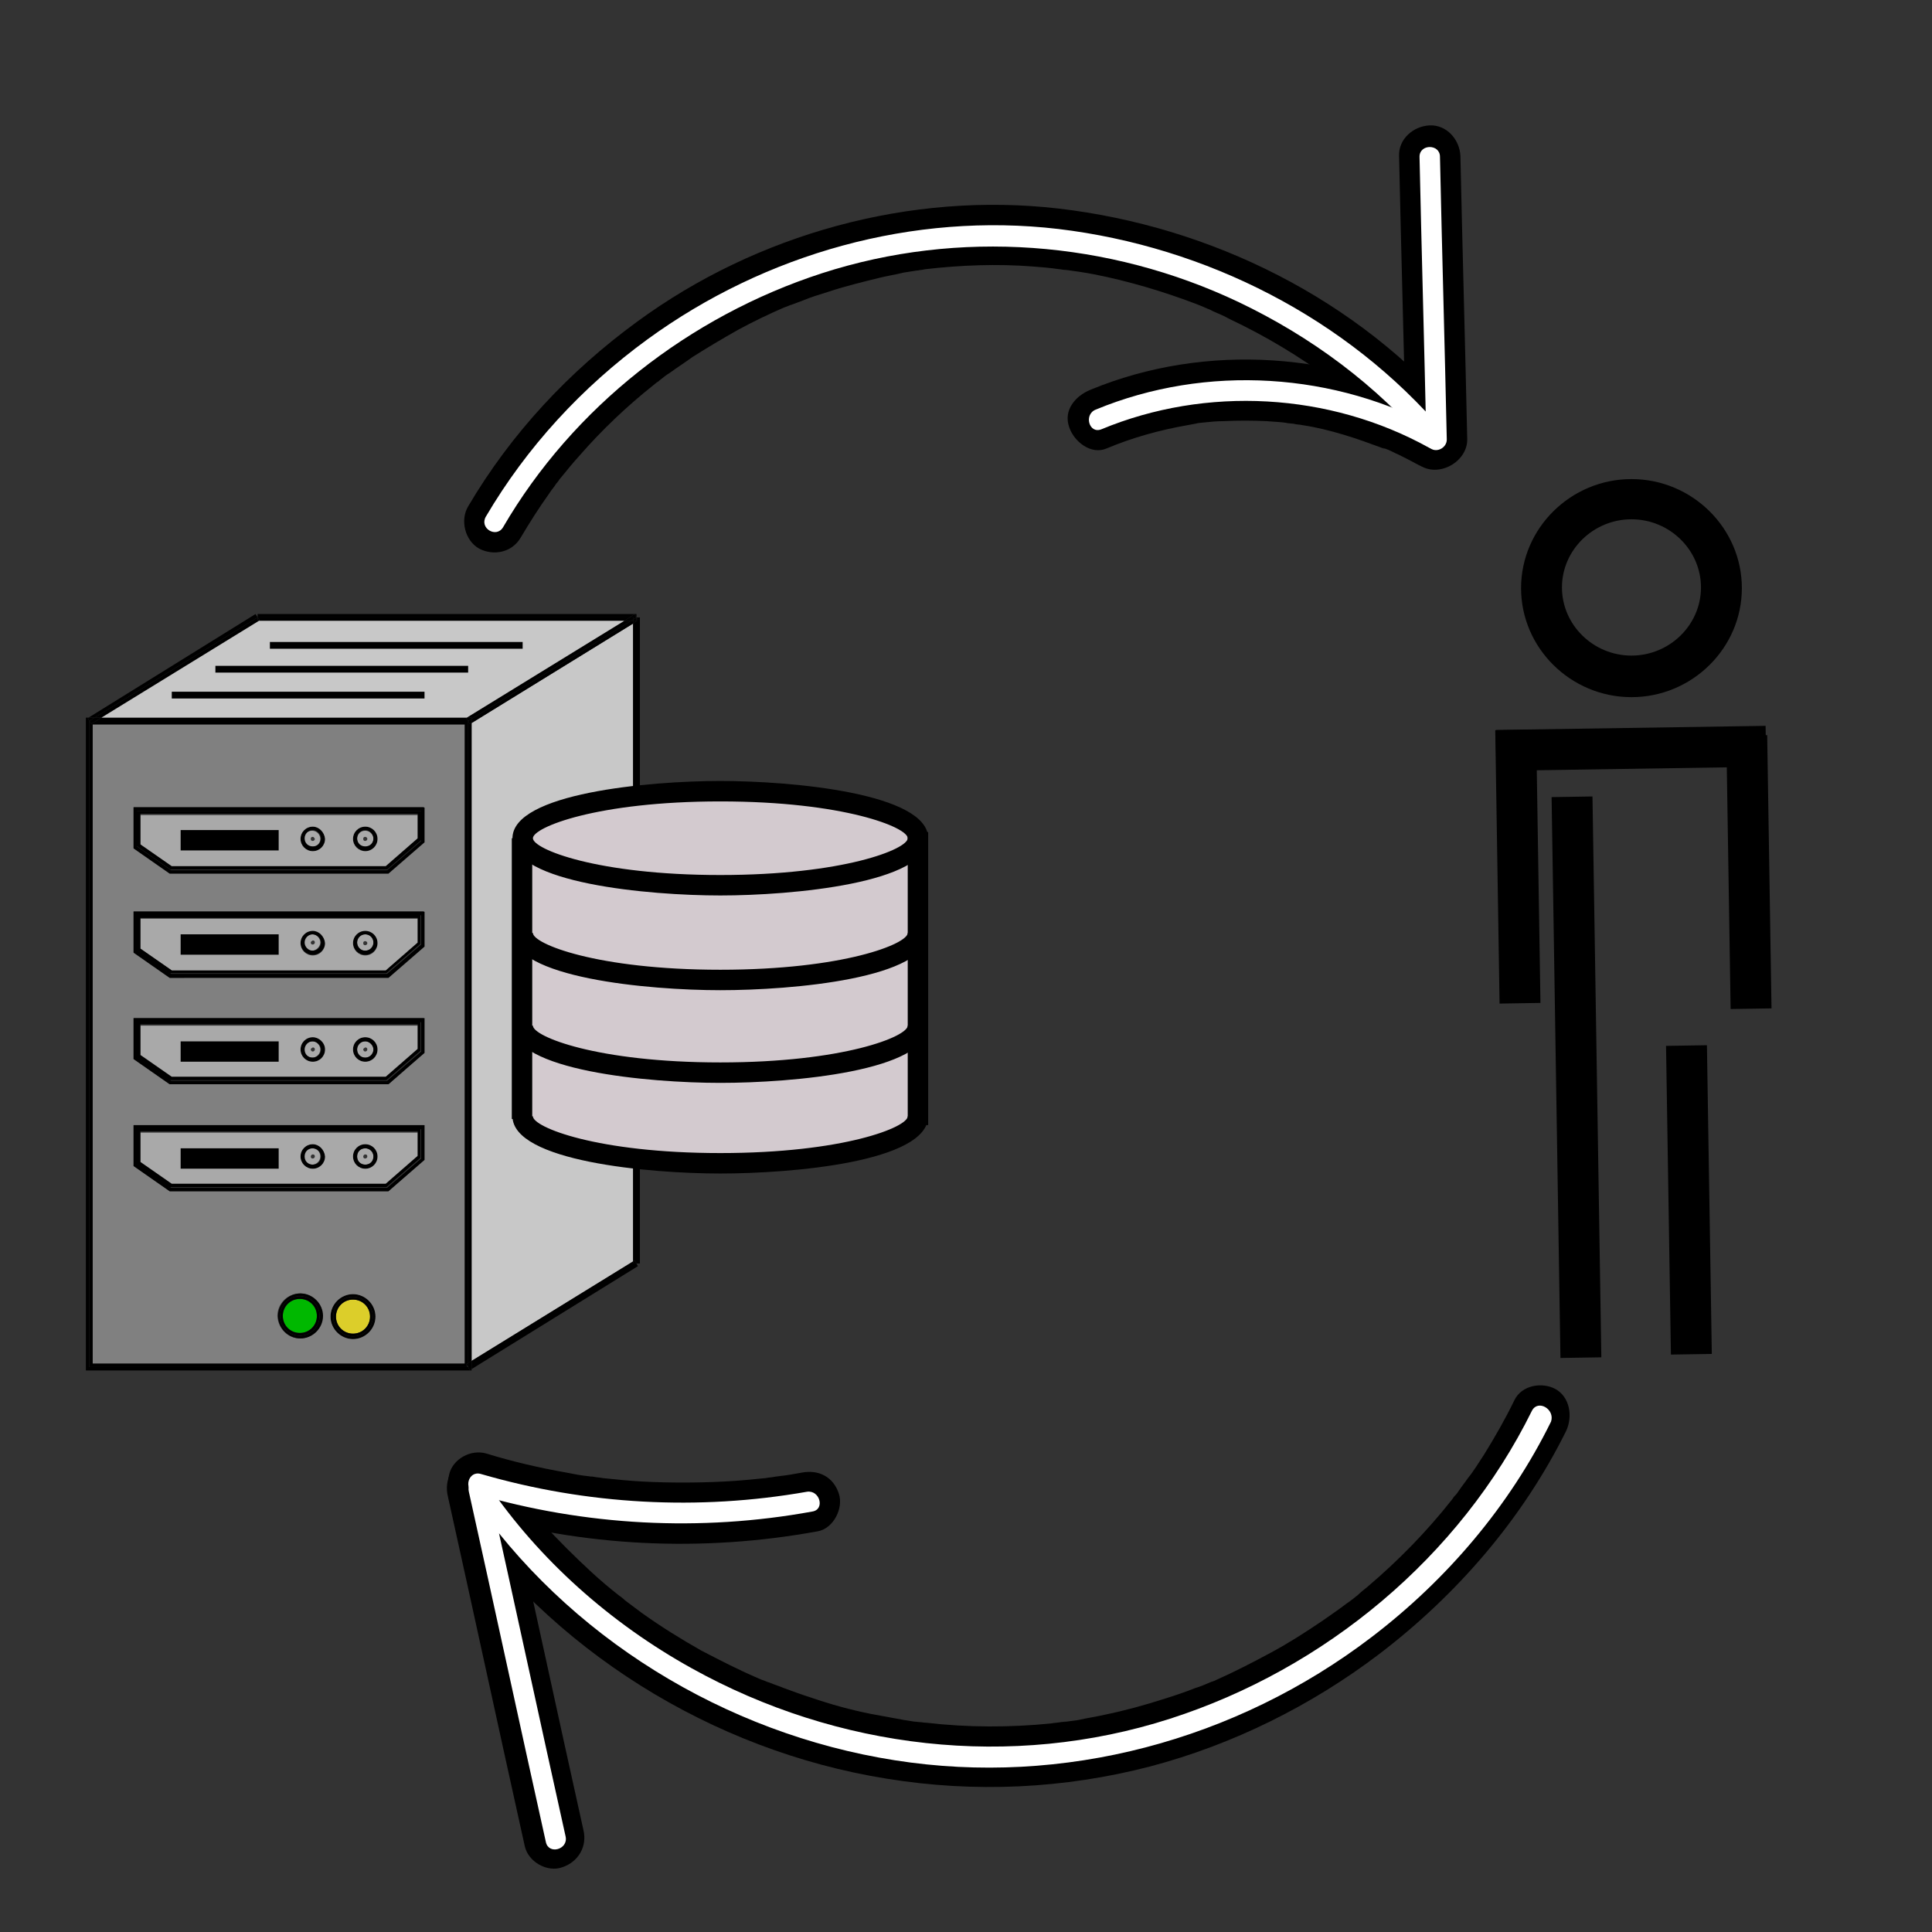 <?xml version="1.0" encoding="utf-8"?>
<!-- Generator: Adobe Illustrator 25.2.3, SVG Export Plug-In . SVG Version: 6.00 Build 0)  -->
<svg version="1.1" id="Warstwa_1" xmlns="http://www.w3.org/2000/svg" xmlns:xlink="http://www.w3.org/1999/xlink" x="0px" y="0px"
	 viewBox="0 0 283.5 283.5" style="enable-background:new 0 0 283.5 283.5;" xml:space="preserve">
<rect x="0" y="0" width="283.5" height="283.5" fill="#333333" stroke="none"/>
<style type="text/css">
	.st0{fill:#C8C8C8;}
	.st1{fill:#A9A9A9;}
	.st2{fill:#DCCE2A;}
	.st3{fill:#808080;}
	.st4{fill:#00B800;}
	.st5{fill:#FFFFFF;}
	.st6{fill:#D3CACF;}
</style>
<g id="XMLID_1_">
	<g>
		<g>
			<g id="XMLID_2_">
				<g>
					<polygon class="st0" points="92.9,91.5 92.9,185.1 69.2,199.7 69.2,106.1 					"/>
					<polygon points="93.4,90.6 93.9,90.6 93.9,185.4 93.4,185.4 93.1,184.9 92.9,185.1 92.9,91.5 93.6,91 					"/>
					<polygon points="93.4,185.4 93.6,185.8 69.2,200.9 69.2,199.7 92.9,185.1 92.9,185.4 					"/>
					<polygon points="93.4,90.6 93.6,91 92.9,91.5 92.9,91.1 93.4,91.1 					"/>
					<polygon points="93.4,90.6 93.4,91.1 92.9,91.1 92.9,90.9 					"/>
					<polygon points="93.4,90.1 93.4,90.6 93.1,90.1 92.4,90.6 37.8,90.6 37.8,90.1 					"/>
					<polygon points="93.1,90.1 93.4,90.6 92.9,90.6 92.4,90.6 					"/>
					<polygon points="93.1,184.9 93.4,185.4 92.9,185.4 92.9,185.1 					"/>
					<polygon points="93.4,90.6 92.9,90.9 92.9,90.6 					"/>
					<polygon points="92.9,91.1 92.9,91.5 69.2,106.1 69.2,105.5 92.6,91.1 					"/>
					<polygon points="92.9,90.9 92.9,91.1 92.6,91.1 					"/>
					<polygon points="92.9,90.6 92.9,90.9 92.6,91.1 91.6,91.1 92.4,90.6 					"/>
					<polygon points="92.6,91.1 69.2,105.5 69.2,105.3 68.5,105.3 91.6,91.1 					"/>
					<polygon points="92.4,90.6 91.6,91.1 38,91.1 38.1,91 37.8,90.6 					"/>
					<rect x="39.6" y="94.2" width="37.1" height="1"/>
					<polygon points="69.2,199.7 69.2,200.9 68.9,201 68.7,200.6 68.7,200.6 68.7,200 					"/>
					<polygon points="69.2,105.5 69.2,106.1 68.9,106.2 68.7,105.8 					"/>
					<polygon points="69.2,105.3 69.2,105.5 68.7,105.8 68.4,105.4 68.5,105.3 					"/>
					<polygon points="68.9,106.2 69.2,106.1 69.2,199.7 68.7,200 68.7,105.8 					"/>
					<polygon points="68.7,200 68.7,200.6 68.7,200.6 68.4,200.2 					"/>
					<rect x="31.6" y="97.7" width="37.1" height="1"/>
					<polygon points="68.4,105.4 68.7,105.8 14.1,105.8 14.9,105.3 68.5,105.3 					"/>
					<rect x="25.2" y="101.5" width="37.1" height="1"/>
					<path class="st1" d="M53.6,122.8c-0.2,0-0.3,0.1-0.3,0.3c0,0.2,0.1,0.3,0.3,0.3c0.1,0,0.3-0.1,0.3-0.3
						C53.9,122.9,53.7,122.8,53.6,122.8z M52.4,123.1c0-0.7,0.5-1.2,1.2-1.2c0.7,0,1.2,0.6,1.2,1.2c0,0.7-0.5,1.2-1.2,1.2
						C52.9,124.3,52.4,123.7,52.4,123.1z"/>
					<path class="st1" d="M52.4,138.3c0-0.7,0.5-1.2,1.2-1.2c0.7,0,1.2,0.5,1.2,1.2c0,0.7-0.5,1.2-1.2,1.2
						C52.9,139.6,52.4,139,52.4,138.3z M53.6,138.1c-0.2,0-0.3,0.1-0.3,0.3c0,0.2,0.1,0.3,0.3,0.3c0.1,0,0.3-0.1,0.3-0.3
						C53.9,138.2,53.7,138.1,53.6,138.1z"/>
					<path class="st1" d="M53.3,169.7c0,0.2,0.1,0.3,0.3,0.3c0.1,0,0.3-0.1,0.3-0.3c0-0.2-0.1-0.3-0.3-0.3
						C53.4,169.4,53.3,169.6,53.3,169.7z M53.6,170.9c-0.7,0-1.2-0.5-1.2-1.2c0-0.7,0.5-1.2,1.2-1.2c0.7,0,1.2,0.5,1.2,1.2
						C54.8,170.4,54.3,170.9,53.6,170.9z"/>
					<path class="st1" d="M53.3,154c0,0.1,0.1,0.3,0.3,0.3c0.1,0,0.3-0.1,0.3-0.3c0-0.2-0.1-0.3-0.3-0.3
						C53.4,153.8,53.3,153.9,53.3,154z M53.6,155.2c-0.7,0-1.2-0.6-1.2-1.2c0-0.7,0.5-1.2,1.2-1.2c0.7,0,1.2,0.6,1.2,1.2
						C54.8,154.7,54.2,155.2,53.6,155.2z"/>
					<ellipse class="st2" cx="51.8" cy="193.2" rx="2.5" ry="2.5"/>
					<path d="M51.8,169.7c0-1,0.8-1.8,1.8-1.8c1,0,1.8,0.8,1.8,1.8c0,1-0.8,1.8-1.8,1.8C52.6,171.5,51.8,170.7,51.8,169.7z
						 M53.6,168.5c-0.7,0-1.2,0.5-1.2,1.2c0,0.7,0.5,1.2,1.2,1.2c0.7,0,1.2-0.5,1.2-1.2C54.8,169,54.2,168.5,53.6,168.5z"/>
					<path d="M53.6,137.1c-0.7,0-1.2,0.6-1.2,1.2s0.5,1.2,1.2,1.2c0.7,0,1.2-0.6,1.2-1.2C54.8,137.7,54.3,137.1,53.6,137.1z
						 M51.8,138.3c0-1,0.8-1.8,1.8-1.8c1,0,1.8,0.8,1.8,1.8c0,1-0.8,1.8-1.8,1.8C52.6,140.1,51.8,139.3,51.8,138.3z"/>
					<path d="M53.6,121.8c-0.7,0-1.2,0.6-1.2,1.2c0,0.7,0.5,1.2,1.2,1.2c0.7,0,1.2-0.5,1.2-1.2C54.8,122.4,54.2,121.8,53.6,121.8z
						 M51.8,123.1c0-1,0.8-1.8,1.8-1.8c1,0,1.8,0.8,1.8,1.8c0,1-0.8,1.8-1.8,1.8C52.6,124.8,51.8,124,51.8,123.1z"/>
					<path d="M51.8,154c0-1,0.8-1.8,1.8-1.8c1,0,1.8,0.8,1.8,1.8s-0.8,1.8-1.8,1.8C52.6,155.8,51.8,155,51.8,154z M53.6,152.8
						c-0.7,0-1.2,0.6-1.2,1.2c0,0.7,0.5,1.2,1.2,1.2c0.7,0,1.2-0.6,1.2-1.2C54.8,153.4,54.2,152.8,53.6,152.8z"/>
					<path d="M48.9,193.2c0-1.6,1.3-2.9,2.9-2.9c1.6,0,2.9,1.3,2.9,2.9c0,1.6-1.3,2.9-2.9,2.9C50.2,196.1,48.9,194.8,48.9,193.2z
						 M51.8,190.7c-1.4,0-2.5,1.1-2.5,2.5s1.1,2.5,2.5,2.5s2.5-1.1,2.5-2.5S53.2,190.7,51.8,190.7z"/>
					<path d="M51.8,190.3c-1.6,0-2.9,1.3-2.9,2.9c0,1.6,1.3,2.9,2.9,2.9c1.6,0,2.9-1.3,2.9-2.9C54.7,191.6,53.4,190.3,51.8,190.3z
						 M51.8,196.5c-1.8,0-3.3-1.5-3.3-3.3s1.5-3.3,3.3-3.3s3.3,1.5,3.3,3.3S53.6,196.5,51.8,196.5z"/>
					<path class="st3" d="M48.5,193.2c0,1.8,1.5,3.3,3.3,3.3s3.3-1.5,3.3-3.3s-1.5-3.3-3.3-3.3S48.5,191.4,48.5,193.2z M44,196.4
						c1.8,0,3.3-1.5,3.3-3.3c0-1.8-1.5-3.3-3.3-3.3s-3.3,1.5-3.3,3.3C40.8,194.9,42.2,196.4,44,196.4z M68.2,106.3v93.8H13.6v-93.8
						H68.2z M62.2,170.2v-5.1H19.6v6l5.3,3.7H57L62.2,170.2z M62.2,154.5v-5.1H19.6v6l5.3,3.7H57L62.2,154.5z M62.2,138.8v-5.1H19.6
						v6l5.3,3.7H57L62.2,138.8z M62.2,123.5v-5.1H19.6v6l5.3,3.7H57L62.2,123.5z"/>
					<path class="st1" d="M45.9,122.8c-0.2,0-0.3,0.1-0.3,0.3c0,0.2,0.1,0.3,0.3,0.3c0.1,0,0.3-0.1,0.3-0.3
						C46.1,122.9,46,122.8,45.9,122.8z M44.6,123.1c0-0.7,0.5-1.2,1.2-1.2c0.7,0,1.2,0.6,1.2,1.2c0,0.7-0.6,1.2-1.2,1.2
						C45.2,124.3,44.6,123.7,44.6,123.1z"/>
					<path class="st1" d="M45.6,138.3c0,0.2,0.1,0.3,0.3,0.3c0.1,0,0.3-0.1,0.3-0.3c0-0.2-0.1-0.3-0.3-0.3
						C45.7,138.1,45.6,138.2,45.6,138.3z M44.6,138.3c0-0.7,0.5-1.2,1.2-1.2c0.7,0,1.2,0.6,1.2,1.2s-0.6,1.2-1.2,1.2
						C45.2,139.6,44.6,139,44.6,138.3z"/>
					<path class="st1" d="M44.6,169.7c0-0.7,0.5-1.2,1.2-1.2c0.7,0,1.2,0.5,1.2,1.2c0,0.7-0.6,1.2-1.2,1.2
						C45.2,170.9,44.6,170.4,44.6,169.7z M45.6,169.7c0,0.2,0.1,0.3,0.3,0.3c0.1,0,0.3-0.1,0.3-0.3c0-0.2-0.1-0.3-0.3-0.3
						C45.7,169.4,45.6,169.6,45.6,169.7z"/>
					<path class="st1" d="M44.6,154c0-0.7,0.5-1.2,1.2-1.2c0.7,0,1.2,0.6,1.2,1.2c0,0.7-0.6,1.2-1.2,1.2
						C45.2,155.2,44.6,154.7,44.6,154z M45.6,154c0,0.1,0.1,0.3,0.3,0.3c0.1,0,0.3-0.1,0.3-0.3c0-0.2-0.1-0.3-0.3-0.3
						C45.7,153.8,45.6,153.9,45.6,154z"/>
					<path d="M45.9,168.5c-0.7,0-1.2,0.5-1.2,1.2c0,0.7,0.5,1.2,1.2,1.2c0.7,0,1.2-0.5,1.2-1.2C47.1,169,46.5,168.5,45.9,168.5z
						 M44.1,169.7c0-1,0.8-1.8,1.8-1.8s1.8,0.8,1.8,1.8c0,1-0.8,1.8-1.8,1.8S44.1,170.7,44.1,169.7z"/>
					<path d="M45.9,137.1c-0.7,0-1.2,0.6-1.2,1.2s0.5,1.2,1.2,1.2c0.7,0,1.2-0.6,1.2-1.2S46.5,137.1,45.9,137.1z M44.1,138.3
						c0-1,0.8-1.8,1.8-1.8s1.8,0.8,1.8,1.8c0,1-0.8,1.8-1.8,1.8S44.1,139.3,44.1,138.3z"/>
					<path d="M45.9,121.8c-0.7,0-1.2,0.6-1.2,1.2c0,0.7,0.5,1.2,1.2,1.2c0.7,0,1.2-0.5,1.2-1.2C47.1,122.4,46.5,121.8,45.9,121.8z
						 M44.1,123.1c0-1,0.8-1.8,1.8-1.8s1.8,0.8,1.8,1.8c0,1-0.8,1.8-1.8,1.8S44.1,124,44.1,123.1z"/>
					<path d="M45.9,152.8c-0.7,0-1.2,0.6-1.2,1.2c0,0.7,0.5,1.2,1.2,1.2c0.7,0,1.2-0.6,1.2-1.2C47.1,153.4,46.5,152.8,45.9,152.8z
						 M44.1,154c0-1,0.8-1.8,1.8-1.8s1.8,0.8,1.8,1.8s-0.8,1.8-1.8,1.8S44.1,155,44.1,154z"/>
					<ellipse class="st4" cx="44" cy="193.1" rx="2.5" ry="2.5"/>
					<path d="M44,196c-1.6,0-2.9-1.3-2.9-2.9c0-1.6,1.3-2.9,2.9-2.9c1.6,0,2.9,1.3,2.9,2.9C46.9,194.7,45.6,196,44,196z M41.5,193.1
						c0,1.4,1.1,2.5,2.5,2.5s2.5-1.1,2.5-2.5s-1.1-2.5-2.5-2.5S41.5,191.7,41.5,193.1z"/>
					<path d="M44,190.2c-1.6,0-2.9,1.3-2.9,2.9c0,1.6,1.3,2.9,2.9,2.9c1.6,0,2.9-1.3,2.9-2.9C46.9,191.5,45.6,190.2,44,190.2z
						 M40.8,193.1c0-1.8,1.5-3.3,3.3-3.3s3.3,1.5,3.3,3.3c0,1.8-1.5,3.3-3.3,3.3S40.8,194.9,40.8,193.1z"/>
					<rect x="26.5" y="168.5" width="14.4" height="3"/>
					<rect x="26.5" y="152.8" width="14.4" height="3"/>
					<rect x="26.5" y="137.1" width="14.4" height="3"/>
					<rect x="26.5" y="121.8" width="14.4" height="3"/>
					<polygon points="37.8,90.6 38.1,91 38,91.1 37.8,91.1 					"/>
					<polygon points="38,91.1 14.9,105.3 13.9,105.3 37.8,90.6 37.8,91.1 					"/>
					<polygon points="37.5,90.1 37.8,90.6 13.9,105.3 13,105.3 					"/>
					<path class="st0" d="M62.4,101.5H25.2v1h37.1V101.5z M68.7,97.7H31.6v1h37.1V97.7z M39.6,95.2h37.1v-1H39.6V95.2z M68.5,105.3
						H14.9L38,91.1h53.6L68.5,105.3z"/>
					<path class="st1" d="M53.6,167.9c-1,0-1.8,0.8-1.8,1.8c0,1,0.8,1.8,1.8,1.8c1,0,1.8-0.8,1.8-1.8
						C55.4,168.7,54.6,167.9,53.6,167.9z M45.9,167.9c-1,0-1.8,0.8-1.8,1.8c0,1,0.8,1.8,1.8,1.8s1.8-0.8,1.8-1.8
						C47.6,168.7,46.8,167.9,45.9,167.9z M26.5,171.5h14.4v-3H26.5V171.5z M25.2,173.8l-4.6-3.2v-4.4h40.7v3.6l-4.7,4.1H25.2z"/>
					<path class="st1" d="M53.6,152.2c-1,0-1.8,0.8-1.8,1.8s0.8,1.8,1.8,1.8c1,0,1.8-0.8,1.8-1.8S54.6,152.2,53.6,152.2z
						 M45.9,152.2c-1,0-1.8,0.8-1.8,1.8s0.8,1.8,1.8,1.8s1.8-0.8,1.8-1.8S46.8,152.2,45.9,152.2z M26.5,155.8h14.4v-3H26.5V155.8z
						 M25.2,158.1l-4.6-3.2v-4.4h40.7v3.6l-4.7,4.1H25.2z"/>
					<path class="st1" d="M53.6,136.6c-1,0-1.8,0.8-1.8,1.8c0,1,0.8,1.8,1.8,1.8c1,0,1.8-0.8,1.8-1.8
						C55.4,137.4,54.6,136.6,53.6,136.6z M45.9,136.6c-1,0-1.8,0.8-1.8,1.8c0,1,0.8,1.8,1.8,1.8s1.8-0.8,1.8-1.8
						C47.6,137.4,46.8,136.6,45.9,136.6z M26.5,140.1h14.4v-3H26.5V140.1z M25.2,142.4l-4.6-3.2v-4.4h40.7v3.6l-4.7,4.1H25.2z"/>
					<path class="st1" d="M53.6,121.3c-1,0-1.8,0.8-1.8,1.8c0,1,0.8,1.8,1.8,1.8c1,0,1.8-0.8,1.8-1.8
						C55.4,122.1,54.6,121.3,53.6,121.3z M45.9,121.3c-1,0-1.8,0.8-1.8,1.8c0,1,0.8,1.8,1.8,1.8s1.8-0.8,1.8-1.8
						C47.6,122.1,46.8,121.3,45.9,121.3z M26.5,124.8h14.4v-3H26.5V124.8z M25.2,127.2l-4.6-3.2v-4.4h40.7v3.6l-4.7,4.1H25.2z"/>
					<path d="M20.6,119.5v4.4l4.6,3.2h31.4l4.7-4.1v-3.6H20.6z M20.1,119h41.7v4.3l-5,4.3H25l-5-3.5V119z"/>
					<path d="M20.6,134.8v4.4l4.6,3.2h31.4l4.7-4.1v-3.6H20.6z M25,142.9l-5-3.5v-5.2h41.7v4.3l-5,4.3H25z"/>
					<path d="M20.6,150.4v4.4l4.6,3.2h31.4l4.7-4.1v-3.6H20.6z M25,158.6l-5-3.5v-5.2h41.7v4.3l-5,4.3H25z"/>
					<path d="M20.6,166.1v4.4l4.6,3.2h31.4l4.7-4.1v-3.6H20.6z M25,174.3l-5-3.5v-5.2h41.7v4.3l-5,4.3H25z"/>
					<path d="M20.1,119v5.2l5,3.5h31.7l5-4.3V119H20.1z M19.6,118.5h42.7v5.1l-5.3,4.6H24.9l-5.3-3.7V118.5z"/>
					<path d="M20.1,134.2v5.2l5,3.5h31.7l5-4.3v-4.3H20.1z M19.6,133.8h42.7v5.1l-5.3,4.6H24.9l-5.3-3.7V133.8z"/>
					<path d="M20.1,149.9v5.2l5,3.5h31.7l5-4.3v-4.3H20.1z M19.6,149.4h42.7v5.1l-5.3,4.6H24.9l-5.3-3.7V149.4z"/>
					<path d="M20.1,165.6v5.2l5,3.5h31.7l5-4.3v-4.3H20.1z M19.6,165.1h42.7v5.1l-5.3,4.6H24.9l-5.3-3.7V165.1z"/>
					<polygon points="14.9,105.3 14.1,105.8 13.1,105.8 13.9,105.3 					"/>
					<polygon points="14.1,105.8 13.4,106.2 13.1,105.8 					"/>
					<polygon points="13.9,105.3 13.1,105.8 12.9,105.4 13,105.3 					"/>
					<path d="M13.4,106.2l0.7-0.4h54.6V200l-0.3,0.2l0.2,0.4H13.1v-94.8L13.4,106.2z M13.6,200.1h54.6v-93.8H13.6V200.1z"/>
					<polygon points="13.1,200.6 68.7,200.6 68.9,201 69.2,200.9 69.2,201.1 12.6,201.1 12.6,105.3 13,105.3 12.9,105.4 13.1,105.8 
											"/>
				</g>
			</g>
		</g>
	</g>
</g>
<g>
	<g>
		<g>
			<g>
				<path d="M76.4,78.9c1.3-2.2,2.7-4.4,4.2-6.5c0.3-0.5,0.7-0.9,1-1.4c0.1-0.1,0.9-1.1,0.2-0.3c0.2-0.2,0.3-0.4,0.5-0.6
					C83.2,69,84,68,85,66.9c3.3-3.8,7-7.3,10.9-10.4c0.1-0.1,1.1-0.9,0.3-0.2c0.2-0.2,0.4-0.3,0.6-0.5c0.5-0.4,1-0.8,1.5-1.1
					c1.1-0.8,2.2-1.5,3.3-2.3c2.2-1.4,4.4-2.7,6.7-4c2.2-1.2,4.5-2.3,6.8-3.3c-0.8,0.4-0.2,0.1,0,0c0.4-0.1,0.7-0.3,1.1-0.4
					c0.5-0.2,1.1-0.4,1.6-0.6c1.2-0.5,2.5-0.9,3.8-1.3c2.4-0.8,4.9-1.4,7.3-2c1.2-0.3,2.5-0.5,3.7-0.8c0.6-0.1,1.2-0.2,1.9-0.3
					c0.3,0,0.5-0.1,0.8-0.1c0.9-0.1-0.7,0.1,0.5-0.1c5.2-0.6,10.5-0.8,15.7-0.4c1.3,0.1,2.6,0.2,3.9,0.4c0.3,0,0.5,0.1,0.8,0.1
					c1.3,0.2-0.6-0.1,0.2,0c0.7,0.1,1.4,0.2,2.1,0.3c2.6,0.4,5.2,1,7.8,1.7s5.1,1.5,7.6,2.4c1.1,0.4,2.2,0.8,3.3,1.3
					c0.1,0,1.3,0.6,0.4,0.2c0.2,0.1,0.5,0.2,0.7,0.3c0.7,0.3,1.4,0.6,2.1,1c5.3,2.5,10.3,5.5,15,9c0.1,0.1,1.1,0.9,0.3,0.2
					c0.3,0.2,0.6,0.5,0.9,0.7c0.6,0.4,1.1,0.9,1.6,1.4c1.1,1,2.2,2,3.3,3c2.2,2,4.2,4.2,6.1,6.5c2.6,3,7.8,0.5,7.7-3.2
					c-0.3-13.8-0.7-27.7-1-41.5c-0.1-2.4-2-4.6-4.5-4.5c-2.4,0.1-4.6,2-4.5,4.5c0.3,13.8,0.7,27.7,1,41.5c2.6-1.1,5.1-2.1,7.7-3.2
					c-14.7-17.3-36.3-28-58.7-30.6c-21.7-2.5-44.2,3.7-61.8,16.6c-10,7.3-18.5,16.4-24.8,27.1c-1.2,2-0.5,5,1.6,6.2
					C72.4,81.6,75.1,81.1,76.4,78.9L76.4,78.9z"/>
			</g>
		</g>
	</g>
</g>
<g>
	<g>
		<g>
			<path d="M212.8,60.5c-15.9-8.9-35.9-10.3-52.8-3.3c-2.2,0.9-4,3-3.1,5.5c0.7,2.1,3.2,4.1,5.5,3.1c3.8-1.6,7.8-2.7,11.8-3.4
				c0.5-0.1,1.1-0.2,1.6-0.3c-1,0.1,0.7-0.1,0.8-0.1c1-0.1,1.9-0.2,2.9-0.2c2.1-0.1,4.3-0.1,6.4,0c1,0.1,2.1,0.1,3.1,0.3
				c0.2,0,1.9,0.2,0.8,0.1c0.5,0.1,1,0.1,1.4,0.2c2,0.3,4,0.8,6,1.4c2,0.6,3.9,1.3,5.8,2c0.3,0.1,0.3,0.1-0.1-0.1
				c0.3,0.1,0.5,0.2,0.8,0.3c0.5,0.2,1,0.5,1.5,0.7c1,0.5,2,1,2.9,1.5c2.1,1.1,5,0.6,6.2-1.6C215.5,64.5,215,61.7,212.8,60.5
				L212.8,60.5z"/>
		</g>
	</g>
</g>
<g>
	<g>
		<g>
			<g>
				<path class="st5" d="M73.8,77.4c10.3-17.7,27.4-31,46.8-37.3c20.1-6.5,42.1-4.8,61.1,4.2c10.7,5.1,20.3,12.2,28,21.3
					c0.9,1,2.6,0.2,2.6-1.1c-0.3-13.8-0.7-27.7-1-41.5c0-1.9-3-1.9-3,0c0.3,13.8,0.7,27.7,1,41.5c0.9-0.4,1.7-0.7,2.6-1.1
					c-14.2-16.7-34.9-27.2-56.6-29.8c-21.3-2.5-43,3.6-60.3,16.2c-9.6,7-17.7,15.8-23.7,26C70.3,77.5,72.8,79,73.8,77.4L73.8,77.4z"
					/>
			</g>
		</g>
	</g>
</g>
<g>
	<g>
		<g>
			<path class="st5" d="M211.3,63.1c-15.3-8.5-34.3-9.7-50.5-3c-1.8,0.7-1,3.6,0.8,2.9c15.4-6.4,33.5-5.4,48.1,2.7
				C211.5,66.6,213,64,211.3,63.1L211.3,63.1z"/>
		</g>
	</g>
</g>
<g>
	<g>
		<g>
			<g>
				<path d="M222.2,205.5c-1.3,2.7-2.8,5.3-4.4,7.9c-0.8,1.2-1.5,2.4-2.4,3.5c-0.4,0.6-0.9,1.2-1.3,1.8c-0.2,0.3-0.4,0.6-0.7,0.9
					c0.6-0.8-0.2,0.2-0.3,0.4c-3.7,4.7-7.9,9-12.5,12.9c-0.5,0.4-1,0.8-1.4,1.2c-0.3,0.2-0.6,0.5-0.9,0.7c-0.1,0.1-1.1,0.8-0.3,0.2
					c-1.3,1-2.6,1.9-3.9,2.8c-2.5,1.7-5,3.3-7.6,4.7s-5.3,2.8-8,4c-0.1,0.1-1.3,0.5-0.3,0.1c-0.2,0.1-0.5,0.2-0.7,0.3
					c-0.7,0.3-1.4,0.6-2.1,0.8c-1.5,0.6-3,1.1-4.6,1.6c-2.8,0.9-5.7,1.7-8.6,2.3c-1.3,0.3-2.7,0.5-4,0.8c-0.7,0.1-1.5,0.2-2.2,0.3
					c1.1-0.2-0.1,0-0.3,0c-0.5,0.1-1,0.1-1.5,0.2c-6,0.6-12.2,0.6-18.2-0.1c-0.4,0-0.8-0.1-1.1-0.1c-0.2,0-1.4-0.2-0.3,0
					c-0.6-0.1-1.3-0.2-1.9-0.3c-1.6-0.3-3.3-0.6-4.9-0.9c-3-0.6-5.9-1.4-8.8-2.4c-1.3-0.4-2.6-0.9-4-1.4c-0.7-0.3-1.4-0.5-2.1-0.8
					c-0.4-0.1-0.7-0.3-1.1-0.4c-0.5-0.2-0.5-0.2,0,0c-0.2-0.1-0.5-0.2-0.7-0.3c-2.8-1.2-5.5-2.6-8.2-4c-3-1.7-5.9-3.5-8.7-5.5
					c-0.7-0.5-1.3-1-2-1.5c-0.3-0.2-0.5-0.4-0.8-0.6c0.8,0.6-0.4-0.4-0.6-0.5c-1.4-1.1-2.7-2.2-4-3.4c-2.5-2.3-4.9-4.7-7.2-7.2
					c-1.1-1.2-2.1-2.5-3.1-3.8c0.6,0.8-0.1-0.2-0.2-0.3c-0.3-0.4-0.6-0.8-0.9-1.2c-0.5-0.7-1-1.4-1.5-2.2c-1.3-1.9-3.5-2.7-5.6-1.8
					s-3.1,3.1-2.6,5.3c3.8,17.1,7.5,34.3,11.3,51.4c0.5,2.3,3.3,3.9,5.5,3.1c2.4-0.8,3.7-3.1,3.1-5.5c-3.8-17.1-7.5-34.3-11.3-51.4
					c-2.7,1.2-5.5,2.3-8.2,3.5c14.6,21.5,38.4,36.3,64,40.4c12.9,2.1,26,1.5,38.7-1.8c12.1-3.2,23.6-8.9,33.6-16.5
					c11.4-8.7,21-19.8,27.4-32.7c1-2.1,0.6-5-1.6-6.2C226.3,202.8,223.3,203.2,222.2,205.5L222.2,205.5z"/>
			</g>
		</g>
	</g>
</g>
<g>
	<g>
		<g>
			<g>
				<path d="M69,222.1c16.6,4.9,34.1,5.7,51,2.6c2.3-0.4,3.8-3.4,3.1-5.5c-0.8-2.5-3-3.6-5.5-3.1c-1.1,0.2-2.2,0.4-3.2,0.5
					c-0.1,0-1.4,0.2-0.7,0.1c-0.5,0.1-0.9,0.1-1.4,0.2c-2,0.2-4,0.4-6.1,0.5c-4,0.2-8,0.2-11.9,0c-1.9-0.1-3.9-0.3-5.8-0.5
					c-0.5-0.1-0.9-0.1-1.4-0.2c-0.6-0.1-0.6-0.1-0.2,0c-0.2,0-0.5-0.1-0.7-0.1c-1-0.1-2-0.3-3-0.5c-4-0.7-7.9-1.6-11.8-2.8
					c-2.3-0.7-5,0.8-5.5,3.1C65.3,218.9,66.6,221.4,69,222.1L69,222.1z"/>
			</g>
		</g>
	</g>
</g>
<g>
	<g>
		<g>
			<g>
				<path class="st5" d="M224.8,207c-10.6,21.5-30.4,37.9-53.1,45.2c-23.3,7.5-48.8,4.5-70.2-7.4c-11.9-6.6-22.4-15.9-30-27.1
					c-1-1.4-3.1-0.5-2.7,1.2c3.8,17.1,7.5,34.3,11.3,51.4c0.4,1.9,3.3,1.1,2.9-0.8c-3.8-17.1-7.5-34.3-11.3-51.4
					c-0.9,0.4-1.8,0.8-2.7,1.2c14.2,20.9,37.4,35.1,62.3,39c24.7,3.9,50.1-2.9,70-18.1c11-8.4,20.2-19.2,26.3-31.6
					C228.2,206.8,225.7,205.3,224.8,207L224.8,207z"/>
			</g>
		</g>
	</g>
</g>
<g>
	<g>
		<g>
			<g>
				<path class="st5" d="M69.8,219.2c16,4.7,33,5.6,49.4,2.6c1.9-0.3,1.1-3.2-0.8-2.9c-15.9,2.8-32.3,1.9-47.8-2.6
					C68.7,215.7,67.9,218.6,69.8,219.2L69.8,219.2z"/>
			</g>
		</g>
	</g>
</g>
<g>
	<g>
		<path d="M239.4,102.3c-8.9,0-16.2-7.2-16.2-16s7.3-16,16.2-16s16.2,7.2,16.2,16S248.3,102.3,239.4,102.3z M239.4,76.2
			c-5.6,0-10.2,4.5-10.2,10s4.6,10,10.2,10s10.2-4.5,10.2-10S245,76.2,239.4,76.2z"/>
	</g>
</g>
<g>
	<g>
		
			<rect x="244.8" y="153.4" transform="matrix(1 -1.580624e-02 1.580624e-02 1 -2.751 3.939)" width="6" height="45.3"/>
	</g>
</g>
<g>
	<g>
		
			<rect x="253.6" y="107.9" transform="matrix(1 -1.581673e-02 1.581673e-02 1 -1.991 4.075)" width="6" height="40.1"/>
	</g>
</g>
<g>
	<g>
		
			<rect x="228.3" y="116.9" transform="matrix(1 -1.579781e-02 1.579781e-02 1 -2.468 3.674)" width="6" height="82.3"/>
	</g>
</g>
<g>
	<g>
		
			<rect x="219.5" y="106.8" transform="matrix(1 -1.529966e-02 1.529966e-02 1 -1.652 3.674)" width="39.6" height="6"/>
	</g>
</g>
<g>
	<g>
		<rect x="219.7" y="107.1" transform="matrix(1 -1.579242e-02 1.579242e-02 1 -1.98 3.533)" width="6" height="40.1"/>
	</g>
</g>
<g id="XMLID_3_">
	<g>
		<g>
			<g>
				<path class="st6" d="M134.7,150.5v13.3c0,3.8-13,6.9-29,6.9s-29-3.1-29-6.9v-13.3c0,3.8,13,6.9,29,6.9S134.7,154.3,134.7,150.5z
					"/>
			</g>
		</g>
		<g>
			<g>
				<path class="st6" d="M134.7,136.9v13.7c0,3.8-13,6.9-29,6.9s-29-3.1-29-6.9v-13.7c0,3.8,13,6.9,29,6.9S134.7,140.7,134.7,136.9z
					"/>
			</g>
		</g>
		<g>
			<g>
				<path class="st6" d="M134.7,123v13.8c0,3.8-13,6.9-29,6.9s-29-3.1-29-6.9V123c0,3.8,13,6.9,29,6.9S134.7,126.8,134.7,123z"/>
			</g>
		</g>
		<g>
			<g>
				<path class="st6" d="M105.6,116.1c16,0,29,3.1,29,6.9s-13,6.9-29,6.9s-29-3.1-29-6.9S89.6,116.1,105.6,116.1z"/>
			</g>
		</g>
	</g>
	<g>
		<g>
			<g>
				<path d="M105.7,131.4c-10.5,0-30.5-1.8-30.5-8.4s20-8.4,30.5-8.4s30.5,1.8,30.5,8.4S116.2,131.4,105.7,131.4z M105.7,117.6
					c-18.1,0-27.5,3.8-27.5,5.4c0,1.6,9.4,5.4,27.5,5.4s27.5-3.8,27.5-5.4C133.2,121.4,123.8,117.6,105.7,117.6z"/>
			</g>
		</g>
		<g>
			<g>
				<path d="M105.7,172.2c-10.5,0-30.5-1.8-30.5-8.4h3c0,1.6,9.4,5.4,27.5,5.4s27.5-3.8,27.5-5.4h3
					C136.2,170.5,116.2,172.2,105.7,172.2z"/>
			</g>
		</g>
		<g>
			<g>
				<rect x="75.1" y="123" width="3" height="41.2"/>
			</g>
		</g>
		<g>
			<g>
				<rect x="133.2" y="122.1" width="3" height="43"/>
			</g>
		</g>
		<g>
			<g>
				<path d="M105.7,145.3c-10.5,0-30.5-1.8-30.5-8.4h3c0,1.6,9.4,5.4,27.5,5.4s27.5-3.8,27.5-5.4h3
					C136.2,143.6,116.2,145.3,105.7,145.3z"/>
			</g>
		</g>
		<g>
			<g>
				<path d="M105.7,158.9c-10.5,0-30.5-1.8-30.5-8.4h3c0,1.6,9.4,5.4,27.5,5.4s27.5-3.8,27.5-5.4h3
					C136.2,157.2,116.2,158.9,105.7,158.9z"/>
			</g>
		</g>
	</g>
</g>
</svg>
